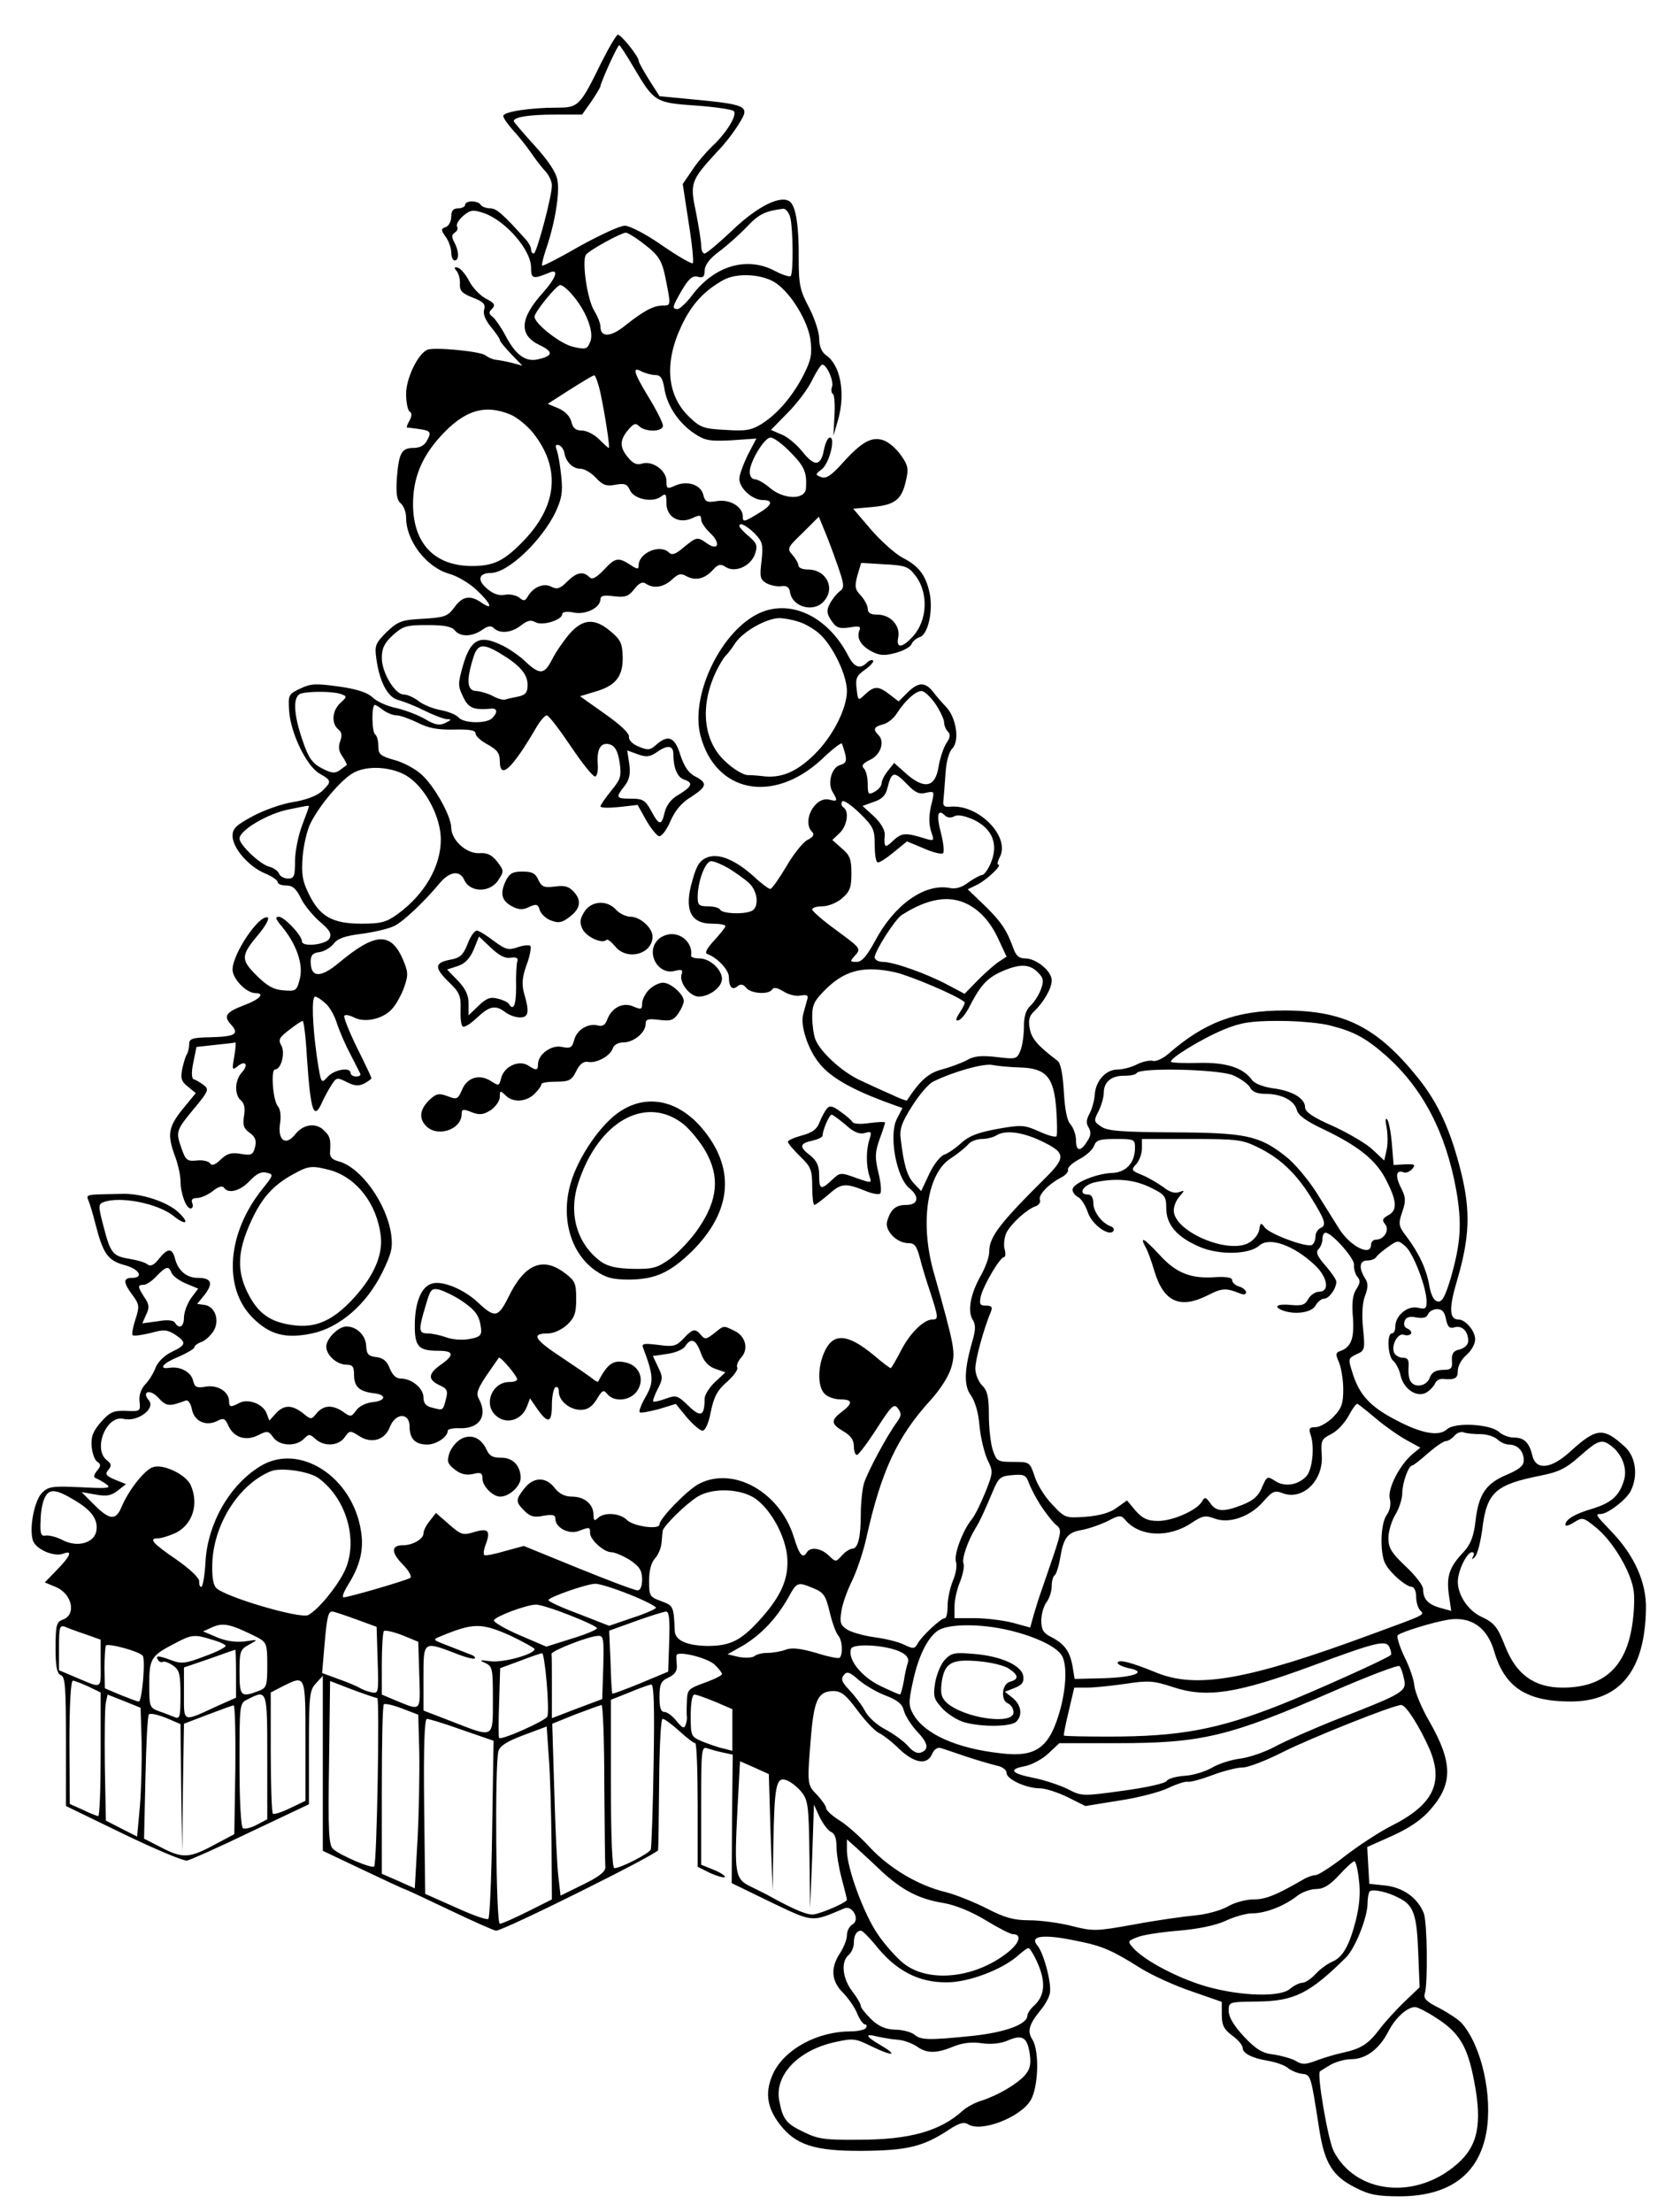 <?xml version="1.0" standalone="no"?>
<!DOCTYPE svg PUBLIC "-//W3C//DTD SVG 20010904//EN"
 "http://www.w3.org/TR/2001/REC-SVG-20010904/DTD/svg10.dtd">
<svg version="1.0" xmlns="http://www.w3.org/2000/svg"
 width="482pt" height="637pt" viewBox="0 0 482 637"
 preserveAspectRatio="xMidYMid meet">
<g transform="translate(0,637) scale(0.1,-0.1)"
fill="#000000" stroke="none">
<path d="M1734 6193 c-62 -127 -67 -133 -127 -133 -81 0 -157 -12 -157 -24 0
-6 13 -24 28 -41 15 -16 39 -46 52 -65 13 -19 32 -44 42 -54 10 -11 18 -29 18
-40 0 -32 -44 -196 -52 -196 -5 0 -8 5 -8 12 0 6 -6 18 -14 27 -69 77 -86 91
-104 91 -11 0 -24 5 -27 10 -3 6 -15 10 -26 10 -10 0 -19 -4 -19 -10 0 -5 -9
-10 -20 -10 -14 0 -20 -7 -20 -24 0 -13 -7 -27 -16 -30 -14 -5 -14 -8 0 -28 9
-12 16 -33 16 -45 0 -13 5 -23 10 -23 13 0 13 26 -1 52 -8 15 -8 22 1 28 7 4
10 12 7 17 -4 6 4 19 17 31 22 18 28 19 61 8 62 -22 135 -106 135 -156 0 -33
5 -35 53 -15 28 12 20 -14 -18 -57 -68 -75 -71 -123 -10 -152 40 -19 39 -31
-6 -41 -36 -8 -65 14 -95 73 -11 20 -26 42 -34 49 -12 9 -13 14 -2 24 10 11 7
16 -18 29 -17 9 -38 31 -48 50 -9 18 -24 36 -32 39 -12 3 -13 1 -4 -10 6 -8
10 -24 9 -37 -1 -19 6 -27 37 -39 31 -12 37 -19 33 -34 -4 -13 3 -30 19 -50
14 -17 26 -34 26 -38 0 -4 15 -22 33 -41 l32 -33 -30 8 c-16 4 -37 8 -47 9 -9
1 -22 7 -30 13 -14 11 -145 24 -166 16 -27 -10 -62 -82 -62 -127 0 -25 5 -48
10 -51 7 -4 7 -13 0 -26 -6 -10 -9 -19 -8 -20 2 0 16 -2 32 -4 37 -5 40 -9 26
-34 -7 -14 -21 -21 -39 -21 -35 0 -42 -15 -48 -91 -2 -42 0 -59 12 -69 8 -7
15 -25 15 -41 0 -66 58 -142 123 -161 23 -6 59 -27 80 -47 41 -38 50 -61 15
-37 -33 23 -55 20 -79 -13 -19 -26 -28 -29 -90 -33 -62 -3 -72 -7 -105 -38
-32 -32 -35 -39 -30 -75 9 -68 33 -114 64 -121 15 -4 48 -17 74 -30 26 -13 55
-24 65 -25 15 0 14 -2 -4 -11 -17 -8 -29 -6 -58 11 -20 12 -58 26 -83 32 -26
5 -57 19 -69 31 -15 14 -46 24 -97 31 -65 9 -80 9 -111 -6 -34 -16 -35 -18
-32 -65 5 -66 51 -159 88 -180 35 -20 35 -23 6 -51 -15 -13 -46 -25 -84 -31
-32 -5 -85 -24 -116 -41 -48 -26 -57 -35 -57 -57 1 -35 46 -87 93 -107 20 -8
37 -20 37 -25 0 -6 11 -10 25 -10 18 0 28 -9 41 -35 9 -20 34 -50 54 -68 31
-26 36 -36 29 -50 -11 -18 -79 -25 -79 -8 0 17 -51 71 -67 71 -11 0 -9 -7 9
-28 42 -51 62 -108 52 -150 -9 -35 -11 -37 -47 -34 -29 2 -48 13 -78 43 -46
46 -46 57 8 121 19 23 30 44 24 46 -25 8 -101 -105 -101 -150 0 -27 40 -68 66
-68 29 0 12 -18 -31 -34 -55 -21 -62 -32 -39 -57 24 -27 12 -34 -59 -36 -53
-1 -62 -4 -62 -20 0 -10 -3 -22 -6 -28 -4 -5 -10 -25 -14 -43 -5 -27 -3 -36
16 -51 l23 -19 -37 -45 c-42 -52 -46 -74 -23 -136 9 -24 16 -56 16 -72 0 -35
16 -79 29 -79 6 0 8 7 5 15 -4 10 0 15 14 15 10 0 31 9 45 20 16 13 28 16 32
10 12 -19 47 -10 74 19 20 21 34 28 49 24 21 -5 20 -7 -12 -47 -102 -127 -114
-285 -28 -371 49 -49 95 -61 171 -45 80 17 157 84 202 175 27 55 31 72 26 110
-13 90 -88 195 -153 211 -18 5 -25 13 -23 28 2 35 0 44 -17 60 -23 24 -60 19
-83 -10 -28 -36 -52 -18 -44 32 3 20 1 40 -7 49 -14 17 -20 105 -8 105 18 0
30 47 19 68 -10 18 -7 24 22 46 19 15 36 26 39 26 3 0 9 -46 12 -102 11 -162
20 -187 45 -130 7 15 19 37 27 49 13 20 15 21 43 7 23 -12 35 -12 51 -4 11 6
20 13 20 15 0 3 -19 43 -42 89 -23 47 -39 88 -36 91 4 4 16 1 28 -5 30 -16 82
-5 108 23 12 12 28 41 36 63 13 37 12 45 -4 83 -35 78 -80 75 -184 -12 -53
-44 -81 -43 -81 4 0 18 6 25 25 27 14 2 32 13 41 24 12 16 34 23 82 29 37 5
79 15 94 23 26 13 87 71 130 123 29 34 58 38 71 8 17 -36 75 -36 98 1 16 24
16 27 -3 52 -16 20 -29 27 -53 25 -37 -1 -79 37 -80 73 0 34 -49 121 -86 154
-19 17 -55 36 -80 42 -38 11 -44 16 -44 39 0 16 -4 30 -9 34 -10 6 -11 85 -1
85 3 0 14 -7 24 -15 11 -8 28 -15 38 -15 11 0 38 -10 61 -21 31 -16 58 -21
105 -20 45 1 62 -2 62 -11 0 -8 16 -22 35 -32 27 -15 35 -25 35 -48 0 -55 35
-23 105 97 11 19 25 35 30 35 6 0 37 -41 70 -90 33 -49 64 -88 70 -86 5 1 9
18 7 37 -3 44 10 63 36 55 14 -5 22 -19 27 -51 6 -41 3 -49 -24 -82 -17 -21
-31 -41 -31 -45 0 -5 24 -5 54 -2 l53 6 24 -43 c13 -23 30 -44 37 -47 7 -2 21
15 33 42 13 31 33 55 60 71 46 30 48 40 12 59 -19 9 -32 29 -43 62 -16 53 -36
60 -72 27 -15 -13 -22 -14 -48 -3 -18 7 -29 19 -28 28 2 10 -25 35 -69 66
l-72 51 43 13 c60 17 81 44 80 100 -1 39 -6 50 -35 74 -46 39 -80 36 -118 -7
-17 -20 -40 -53 -51 -75 -23 -45 -36 -44 -83 1 -16 14 -46 35 -68 44 -58 27
-84 12 -105 -61 -15 -52 -15 -60 0 -90 15 -33 30 -39 79 -35 20 3 22 -10 5
-27 -17 -17 -83 -15 -97 2 -7 8 -30 17 -51 21 -22 4 -50 15 -64 26 -13 10 -32
19 -43 19 -25 0 -63 63 -63 105 0 28 7 43 32 66 29 26 39 29 99 29 47 0 70 -4
79 -15 16 -20 50 -19 79 1 17 12 26 13 34 5 17 -17 52 -13 78 8 18 14 28 17
42 9 21 -11 77 7 77 24 0 6 14 8 33 4 35 -7 77 14 77 39 0 9 10 12 38 8 33 -4
42 -1 59 20 14 18 24 23 34 16 23 -15 51 -10 75 12 18 17 26 19 43 9 26 -13
52 -7 76 20 14 15 21 17 36 7 27 -17 71 2 84 37 8 25 6 31 -18 52 -15 12 -27
26 -27 29 0 12 19 3 44 -21 23 -24 25 -32 20 -79 -6 -47 -4 -54 15 -65 12 -6
31 -10 43 -8 14 2 22 -3 24 -17 6 -43 68 -60 97 -27 35 38 8 92 -46 92 -15 0
-27 5 -27 12 0 6 -8 20 -17 30 -16 18 -15 21 30 64 l46 46 16 -39 c9 -21 26
-66 38 -101 20 -57 20 -65 6 -75 -9 -7 -21 -22 -28 -35 -10 -19 -10 -28 4 -49
14 -21 22 -24 52 -20 28 5 34 3 29 -8 -9 -23 4 -44 35 -61 24 -12 37 -13 70
-4 22 6 42 17 45 25 3 8 14 17 23 20 25 7 40 77 29 128 -11 51 -32 78 -78 101
-19 10 -59 45 -89 79 l-53 62 56 5 c64 6 84 21 96 76 8 33 6 44 -13 71 -12 18
-34 38 -49 44 -35 14 -65 -2 -123 -67 -31 -34 -45 -43 -59 -38 -18 7 -18 8 2
23 21 17 40 91 23 91 -6 0 -13 -15 -17 -34 -9 -49 -27 -51 -62 -7 -17 21 -44
44 -61 50 l-30 13 49 50 c27 27 59 70 70 94 12 24 25 44 29 44 13 0 34 -48 28
-64 -3 -8 -2 -18 2 -20 5 -3 7 -31 5 -63 l-3 -58 14 48 c21 76 6 156 -35 184
-13 9 -20 26 -20 48 0 18 -13 58 -29 89 -26 49 -30 66 -30 139 1 95 -8 152
-25 166 -25 21 -93 -12 -166 -82 -39 -37 -75 -67 -80 -67 -6 0 -10 10 -10 23
0 12 -7 55 -15 96 -18 84 -15 91 60 173 23 23 51 60 64 82 33 52 27 55 -156
72 l-73 7 -30 47 c-16 26 -30 50 -30 55 0 12 -50 75 -60 75 -4 0 -25 -35 -46
-77z m94 -21 c57 -96 61 -98 177 -106 55 -4 104 -11 109 -16 11 -11 -22 -65
-65 -104 -17 -17 -43 -47 -56 -68 l-26 -38 17 -111 c10 -61 15 -114 12 -117
-3 -3 -43 20 -88 51 -47 33 -94 57 -108 57 -14 0 -72 -27 -130 -59 -57 -33
-106 -58 -108 -56 -2 2 3 23 11 47 26 75 40 162 33 199 -4 23 -26 56 -66 100
-32 35 -59 67 -60 70 0 12 44 19 121 19 l76 0 27 38 c14 21 26 41 26 44 0 9
49 118 54 118 2 0 22 -30 44 -68z m449 -429 c8 -34 9 -160 1 -168 -3 -3 -23 3
-44 14 -81 44 -175 16 -239 -68 -16 -22 -36 -40 -42 -41 -18 0 -17 5 12 55 20
33 30 42 45 38 16 -4 20 0 20 18 1 16 14 34 41 54 23 17 59 49 81 72 35 37 52
45 105 52 7 0 16 -11 20 -26z m-429 -70 c51 -39 59 -50 71 -112 14 -71 14 -71
-10 -71 -26 0 -54 -15 -106 -56 -42 -35 -73 -37 -73 -5 0 9 -8 30 -18 46 -20
32 -36 143 -24 161 7 12 100 63 115 64 5 0 25 -12 45 -27z m390 -120 c44 -32
89 -108 97 -161 5 -42 2 -58 -19 -100 -32 -63 -76 -114 -122 -143 -29 -18 -46
-21 -104 -17 -63 3 -73 7 -105 38 -64 62 -72 156 -21 263 29 61 64 99 119 130
40 23 117 18 155 -10z m-591 -30 c40 -45 65 -107 54 -136 -9 -23 -13 -24 -49
-16 -37 8 -112 67 -112 87 0 13 63 91 74 91 5 1 20 -11 33 -26z m241 -233 c15
0 21 -9 26 -38 7 -49 41 -100 86 -130 31 -21 44 -23 107 -20 l72 5 -25 -48
c-13 -27 -24 -57 -24 -68 0 -27 38 -61 67 -61 33 0 28 -15 -13 -39 -41 -25
-44 -25 -44 -8 0 28 -38 50 -74 44 -30 -5 -35 -2 -40 19 -8 29 -47 41 -82 25
-22 -10 -24 -8 -24 14 0 30 -40 59 -70 50 -15 -5 -26 0 -40 17 -25 29 -25 50
-1 79 16 19 22 22 32 12 18 -18 69 -17 69 1 0 8 -18 44 -40 80 -45 74 -50 92
-21 76 11 -5 28 -10 39 -10z m-158 -52 c13 -61 28 -158 24 -158 -2 0 -14 11
-28 25 -14 14 -36 25 -49 25 -18 0 -27 7 -31 26 -4 15 -18 30 -37 38 l-31 13
64 41 c35 22 66 41 70 41 3 1 12 -23 18 -51z m-259 -62 c19 -8 48 -32 65 -53
81 -102 70 -212 -32 -315 -53 -54 -83 -68 -144 -68 -108 0 -170 65 -170 178 0
74 24 134 77 193 70 78 129 96 204 65z m807 -109 c40 -41 47 -57 44 -104 -3
-33 -64 -32 -104 2 -16 14 -36 25 -44 25 -8 0 -14 9 -14 21 0 29 42 99 60 99
9 0 35 -19 58 -43z m-652 -1 c4 -26 24 -46 47 -46 11 0 31 -12 44 -26 19 -21
30 -25 56 -20 27 5 34 2 42 -16 12 -26 67 -37 91 -17 12 9 14 6 14 -20 0 -40
36 -61 75 -43 21 10 25 9 25 -4 0 -8 12 -26 26 -39 31 -29 24 -53 -9 -30 -28
20 -30 19 -67 -11 -23 -20 -34 -24 -43 -15 -25 25 -87 -1 -87 -37 0 -12 -4
-12 -25 2 -34 22 -43 20 -76 -16 -23 -23 -33 -28 -41 -20 -18 18 -37 14 -64
-13 -20 -20 -29 -23 -45 -15 -22 12 -52 0 -68 -27 -8 -14 -12 -15 -25 -4 -9 7
-28 11 -42 8 -17 -3 -34 3 -51 18 -29 24 -24 45 11 45 49 0 145 91 186 174 18
39 22 58 17 104 -3 32 -9 65 -13 76 -5 13 -3 17 6 14 7 -2 14 -12 16 -22z
m1010 -352 c40 -50 37 -132 -8 -179 -30 -32 -47 -32 -40 0 6 34 -23 65 -60 65
-20 0 -28 5 -28 17 0 9 -9 26 -20 38 -17 18 -18 26 -10 57 l11 37 66 -4 c59
-3 70 -6 89 -31z m-1196 -225 c57 -34 80 -60 80 -91 0 -22 -5 -29 -27 -34 -16
-3 -33 -7 -39 -9 -5 -1 -21 3 -35 11 -13 7 -34 13 -46 14 -27 0 -30 29 -11 91
13 45 27 48 78 18z m-457 -118 c17 -6 17 -8 -2 -25 -24 -22 -27 -58 -7 -76 11
-8 12 -18 6 -35 -6 -16 -4 -29 7 -44 8 -12 13 -23 12 -24 -2 -2 -11 -8 -20
-15 -14 -10 -23 -9 -51 5 -28 15 -39 29 -56 80 -27 77 -29 130 -4 136 27 7 95
6 115 -2z m957 -173 c0 -40 12 -67 31 -73 27 -9 23 -20 -15 -43 -23 -13 -36
-31 -41 -51 -9 -40 -16 -39 -39 4 -17 31 -24 35 -58 35 -44 0 -45 3 -19 36 14
18 18 34 14 64 l-6 39 30 -11 c25 -9 34 -8 54 5 32 23 49 21 49 -5z m-761 -67
c50 -36 91 -116 91 -179 0 -77 -47 -158 -124 -214 -33 -24 -48 -28 -105 -28
-83 0 -120 21 -151 85 -19 38 -22 58 -18 109 3 34 13 77 23 96 25 50 83 119
119 142 41 26 120 21 165 -11z m-289 -83 c0 -2 -9 -27 -20 -56 -11 -29 -20
-75 -20 -102 0 -44 -3 -50 -20 -50 -11 0 -23 6 -26 14 -3 8 -16 17 -28 20 -26
6 -86 63 -86 81 0 24 81 72 142 84 54 11 58 12 58 9z m46 -566 c12 -9 27 -35
34 -57 7 -22 24 -62 39 -90 14 -27 27 -53 29 -57 2 -5 -3 -8 -12 -8 -9 0 -16
5 -16 10 0 18 -47 10 -66 -11 -19 -21 -19 -21 -31 57 -13 92 -16 174 -5 174 4
0 17 -8 28 -18z m-261 -154 c-7 -39 -6 -41 9 -29 23 19 33 5 13 -17 -21 -23
-22 -65 -3 -81 10 -8 13 -23 9 -45 -4 -26 -1 -36 16 -48 17 -12 20 -22 16 -41
-6 -23 -11 -25 -41 -20 -27 5 -40 1 -58 -16 -16 -16 -26 -19 -31 -11 -4 6 -21
10 -38 8 -27 -3 -32 1 -43 32 -18 51 -18 53 33 115 45 54 46 58 29 71 -10 7
-23 15 -28 16 -6 2 -7 21 -1 48 l9 45 54 6 c30 3 57 6 58 7 2 1 1 -17 -3 -40z
m277 -328 c76 -22 134 -97 145 -189 7 -59 -24 -125 -91 -193 -54 -54 -101 -73
-163 -64 -66 9 -100 34 -130 94 -33 67 -28 126 16 217 31 63 64 97 126 129 35
19 48 19 97 6z"/>
<path d="M2179 4600 c-107 -57 -190 -236 -161 -348 43 -164 207 -198 347 -71
30 29 57 50 60 48 2 -2 6 -16 10 -30 5 -21 2 -27 -14 -32 -25 -6 -38 -53 -22
-78 15 -25 14 -28 -9 -22 -42 11 -81 -62 -50 -93 7 -7 3 -15 -14 -23 -13 -7
-41 -42 -61 -77 -21 -35 -41 -64 -46 -64 -4 0 -25 15 -45 34 -54 49 -103 70
-136 57 -21 -8 -31 -22 -43 -66 -25 -84 -6 -125 56 -125 22 0 39 -3 39 -7 0
-4 -15 -22 -32 -41 -21 -22 -28 -36 -21 -39 30 -11 63 -46 63 -67 0 -29 10
-39 25 -26 9 7 16 6 25 -5 14 -17 66 -20 75 -4 5 7 15 4 32 -6 14 -9 36 -15
49 -12 20 3 24 1 19 -14 -3 -11 -8 -28 -11 -40 -9 -32 14 -103 48 -143 31 -38
88 -71 183 -107 l55 -20 -16 -31 c-24 -46 -2 -169 36 -200 30 -24 26 -48 -9
-48 -30 0 -45 -12 -55 -47 -8 -26 27 -63 61 -63 18 0 24 -8 33 -42 6 -24 20
-70 31 -102 23 -71 23 -76 5 -76 -25 0 -66 -41 -91 -91 -14 -27 -27 -49 -29
-49 -2 0 -24 16 -47 36 -78 65 -120 67 -145 8 -19 -44 -18 -99 2 -118 8 -9 29
-16 45 -16 36 0 37 -11 4 -36 -32 -24 -31 -35 5 -56 21 -12 30 -25 30 -43 0
-14 4 -25 9 -25 4 0 30 34 57 76 43 67 50 73 61 58 11 -15 10 -21 -2 -38 -32
-44 -86 -146 -96 -178 -5 -18 -9 -58 -9 -88 0 -67 -8 -100 -25 -100 -6 0 -20
-9 -29 -19 -18 -20 -18 -20 -39 0 -22 21 -52 25 -62 9 -12 -20 -22 -9 -38 44
-41 130 -174 204 -273 153 -33 -17 -114 -100 -114 -117 0 -16 -75 -6 -94 13
-20 20 -66 23 -84 5 -9 -9 -12 -7 -12 9 0 31 -26 53 -62 53 -20 0 -37 8 -50
25 -25 33 -61 32 -87 -1 -26 -33 -26 -39 0 -65 16 -16 28 -20 55 -14 26 4 34
3 34 -9 0 -25 39 -46 67 -35 32 12 33 12 33 -6 0 -19 40 -55 61 -55 10 0 33
-10 53 -22 28 -19 35 -29 36 -55 0 -21 -5 -33 -13 -33 -8 0 -85 29 -171 64
l-157 64 -55 -15 c-30 -9 -57 -14 -59 -11 -3 3 -1 17 5 32 14 38 6 46 -34 34
-32 -10 -38 -8 -72 22 l-38 33 -18 -23 c-10 -12 -18 -28 -18 -36 0 -16 -31
-34 -59 -34 -34 0 -35 -20 -1 -55 18 -18 27 -35 22 -39 -13 -8 -178 -56 -192
-56 -6 0 1 17 14 38 33 53 45 100 36 153 -24 157 -179 256 -291 186 -88 -54
-151 -165 -157 -275 -2 -39 -8 -72 -12 -72 -4 0 -7 7 -6 16 0 10 -26 35 -66
63 -69 47 -81 61 -52 61 9 0 31 7 49 15 50 24 69 84 44 139 -14 30 -79 61
-108 51 -24 -7 -71 -67 -91 -115 -16 -39 -34 -38 -78 6 l-37 37 41 -7 c32 -6
45 -3 64 12 l23 18 -32 13 c-26 11 -29 16 -19 28 10 12 9 17 -3 27 -43 31 -3
132 47 120 39 -10 93 29 73 53 -22 26 3 34 27 8 24 -26 31 -26 80 -8 6 2 14
-10 17 -26 7 -35 42 -50 75 -32 16 8 21 6 30 -15 16 -34 50 -45 86 -27 26 13
29 13 43 -6 17 -25 65 -28 88 -5 15 15 17 15 34 0 25 -23 67 -20 84 5 14 20
16 20 41 4 36 -24 75 -12 89 25 16 42 57 43 57 2 0 -35 16 -52 51 -52 26 0 59
22 59 40 0 4 15 8 34 7 57 -2 82 35 56 84 -9 15 -5 28 21 67 18 26 34 49 36
52 4 5 52 -51 53 -62 0 -5 -11 -8 -23 -8 -48 0 -74 -61 -41 -94 29 -30 76 -18
92 23 l9 24 22 -32 c30 -42 41 -39 41 13 0 25 5 48 10 51 6 3 10 -2 10 -13 0
-26 31 -52 63 -52 20 0 33 9 46 30 16 27 20 29 31 15 20 -24 67 -19 86 10 22
33 6 72 -32 81 -37 9 -53 -2 -81 -55 -1 -1 -8 2 -15 8 -7 6 -48 34 -90 62 -79
52 -89 69 -39 69 16 0 40 11 55 25 21 20 26 33 26 74 0 45 -3 53 -33 75 -63
48 -116 26 -162 -69 -30 -60 -39 -62 -90 -14 -39 36 -99 61 -129 53 -32 -8
-51 -54 -51 -122 0 -60 11 -72 68 -72 45 0 47 -12 7 -40 -37 -26 -38 -43 -4
-59 22 -10 25 -16 19 -39 -9 -35 -8 -34 -39 -26 -19 4 -26 13 -26 30 0 26 -34
54 -65 54 -14 0 -24 10 -32 29 -8 21 -18 30 -39 33 -22 2 -28 8 -29 32 -1 30
-27 56 -57 56 -23 0 -58 -35 -58 -58 0 -25 31 -52 58 -52 18 0 22 -6 22 -29 0
-34 15 -48 55 -53 40 -4 38 -22 -2 -26 -19 -2 -39 -12 -47 -24 -14 -19 -16
-19 -37 -4 -31 21 -56 20 -76 -3 -16 -20 -17 -20 -41 0 -32 24 -54 24 -78 -2
l-18 -20 -8 21 c-10 27 -53 43 -78 30 -25 -13 -30 -13 -30 4 0 28 -32 48 -66
43 -28 -5 -33 -2 -38 18 -6 24 -37 41 -68 36 -34 -5 -18 14 27 32 25 11 45 23
45 27 0 5 9 11 19 15 11 3 26 17 35 30 20 30 7 72 -24 77 l-22 3 22 27 c25 33
19 48 -20 48 -33 0 -57 21 -66 56 -8 31 -21 30 -46 -1 -13 -17 -24 -23 -32
-17 -6 6 -30 13 -54 17 -48 8 -54 16 -75 98 -14 54 -14 59 1 65 47 18 155 -3
201 -39 37 -30 49 -22 15 10 -31 29 -104 54 -159 53 -112 -2 -107 -1 -100 -20
4 -9 13 -39 20 -67 22 -86 36 -105 83 -118 43 -11 58 -37 22 -37 -26 0 -25
-14 2 -50 20 -27 20 -33 8 -70 -7 -22 -11 -42 -8 -45 3 -3 26 0 51 6 39 11 48
10 71 -4 34 -23 33 -30 -9 -50 -21 -10 -40 -29 -46 -44 -6 -16 -19 -38 -30
-49 -13 -14 -19 -32 -17 -50 3 -28 2 -29 -39 -27 -36 1 -46 -3 -72 -32 -24
-28 -29 -42 -27 -71 2 -20 9 -40 17 -44 10 -7 10 -12 -2 -26 -9 -12 -10 -18
-3 -21 6 -2 20 -10 30 -17 16 -12 6 -13 -73 -9 -82 4 -94 2 -112 -16 -21 -21
-37 -97 -27 -135 7 -27 61 -51 89 -40 27 10 20 -7 -19 -47 l-35 -36 31 -13
c49 -20 61 -82 19 -95 -16 -6 -19 -17 -19 -80 0 -55 4 -74 15 -79 13 -4 15
-35 15 -191 l0 -186 165 -80 c91 -44 174 -79 184 -77 10 2 93 39 184 83 l167
79 0 164 c0 149 2 165 20 184 l20 22 0 -252 0 -252 116 -55 c63 -30 117 -55
119 -55 2 0 60 -27 129 -60 69 -33 130 -60 135 -60 22 0 466 221 467 232 1 7
2 95 3 196 1 107 5 182 10 182 6 0 27 -16 48 -35 21 -19 41 -35 46 -35 4 0 7
-80 7 -178 l0 -178 36 -18 c20 -9 39 -14 42 -12 3 3 -11 13 -31 21 l-37 15 0
171 c0 159 1 171 18 164 9 -3 30 -9 45 -12 l28 -6 -2 -185 -1 -185 113 -55
c124 -59 116 -58 211 -18 24 11 47 -33 24 -46 -9 -5 -16 -19 -16 -31 0 -12 -9
-35 -20 -52 -28 -42 -25 -80 8 -113 15 -15 34 -42 41 -59 7 -18 18 -33 23 -33
5 0 6 -4 3 -10 -3 -5 -23 -10 -44 -10 -94 0 -187 -49 -222 -118 -26 -54 -21
-99 17 -149 46 -60 100 -78 239 -77 129 1 175 12 249 61 31 20 43 23 56 15 37
-23 149 20 179 69 23 38 26 144 5 176 -15 24 -10 43 27 88 9 11 20 30 23 42 8
24 -16 117 -35 140 -25 29 18 34 116 13 71 -14 100 -27 181 -78 34 -21 100
-51 148 -67 l86 -30 0 -37 c0 -30 6 -42 30 -60 17 -12 30 -28 30 -35 0 -16 26
-30 75 -38 22 -4 47 -13 55 -20 8 -7 26 -15 40 -17 27 -3 26 -1 51 -161 15
-96 38 -134 104 -167 41 -21 64 -25 130 -25 141 1 225 63 247 183 19 105 -13
250 -71 316 -9 10 -38 29 -64 43 -37 18 -47 28 -42 42 9 31 7 205 -3 231 -17
44 -59 74 -110 80 l-47 5 -3 53 -3 53 74 33 c50 23 85 47 110 77 63 73 62 134
-4 250 -23 39 -42 86 -44 103 -1 17 -14 56 -29 85 -14 30 -23 58 -19 62 12 10
103 38 148 45 64 9 110 -23 130 -92 30 -103 93 -144 220 -144 142 0 214 89
217 266 2 76 -33 154 -98 222 -48 50 -49 52 -32 52 20 0 76 43 87 68 21 44 13
96 -16 124 -64 59 -83 57 -160 -13 -54 -49 -97 -54 -108 -12 -9 39 -24 53 -53
53 -14 0 -33 7 -43 16 -25 23 -127 29 -150 8 -24 -22 -75 -12 -150 28 -71 37
-102 71 -121 130 -15 46 -14 46 10 58 24 10 25 14 19 74 -4 39 -2 76 6 95 9
24 9 36 -1 51 -18 29 -15 50 7 50 11 0 22 4 26 10 3 5 18 18 34 29 28 20 29
20 50 2 23 -20 61 -119 61 -159 0 -21 -3 -23 -25 -18 -29 7 -65 -22 -65 -54 0
-11 -4 -20 -10 -20 -15 0 -12 -66 4 -79 8 -7 18 -26 21 -42 9 -39 46 -64 73
-50 11 6 22 18 26 26 3 9 14 15 23 14 35 -3 43 1 43 24 0 13 11 33 25 45 14
12 25 32 25 45 0 24 -28 57 -48 57 -27 0 -28 33 -4 113 36 123 39 198 12 309
-30 121 -65 199 -124 273 -118 147 -213 195 -386 195 -139 0 -230 -34 -334
-125 -16 -14 -37 -23 -45 -20 -9 2 -29 -2 -45 -10 -15 -8 -41 -15 -56 -15 -34
0 -63 -32 -66 -72 -1 -17 -8 -42 -15 -55 -10 -18 -10 -29 -2 -41 7 -13 6 -23
-5 -39 -19 -31 -32 -29 -32 4 0 14 -7 34 -15 44 -11 11 -17 43 -20 95 -3 50
-9 82 -18 89 -57 43 -75 64 -80 92 -5 23 -2 37 11 49 30 29 52 68 52 91 0 26
-44 63 -77 63 -17 0 -26 8 -33 28 -20 55 -36 78 -83 124 l-49 47 29 14 c28 15
72 57 59 57 -4 0 -2 9 4 21 32 58 -59 152 -140 146 -20 -2 -24 2 -22 18 1 11
4 46 6 77 2 35 10 63 20 73 21 22 11 88 -18 119 -12 12 -29 32 -38 44 -23 29
-43 28 -74 -3 l-25 -25 -26 20 c-32 25 -44 25 -70 1 -21 -20 -21 -20 -25 15
-4 30 0 39 25 56 15 11 26 23 22 26 -3 3 -11 0 -17 -6 -20 -20 -37 -14 -54 19
-60 117 -173 168 -265 119z m120 -20 c19 -5 48 -22 64 -37 38 -36 77 -118 77
-163 0 -51 -42 -133 -95 -184 -48 -47 -91 -66 -140 -62 -16 2 -40 4 -52 4 -13
1 -41 18 -62 38 -67 60 -76 166 -24 268 9 17 19 33 22 36 4 3 18 20 30 39 24
34 89 70 126 71 11 0 36 -4 54 -10z m396 -237 c14 -21 25 -45 25 -53 0 -9 5
-21 11 -27 8 -8 7 -17 -5 -34 -8 -13 -18 -43 -22 -67 -9 -59 -40 -66 -91 -22
l-37 33 -18 -23 c-10 -12 -18 -28 -18 -36 0 -7 -9 -18 -20 -24 -18 -10 -20 -8
-20 23 0 18 -5 38 -11 44 -8 8 -3 15 18 25 30 14 43 52 24 71 -17 17 -13 24
13 31 13 3 31 17 40 32 25 38 54 64 71 64 8 0 26 -17 40 -37z m-80 -233 c22
-23 34 -28 53 -23 23 5 24 4 18 -23 -11 -41 -11 -66 -2 -93 8 -22 6 -23 -15
-17 -61 19 -70 18 -95 -4 -24 -24 -28 -22 -25 16 1 13 -11 34 -31 53 l-33 30
33 12 c22 7 34 19 38 37 13 52 19 53 59 12z m-95 -171 c0 -27 3 -50 8 -52 4
-3 24 10 46 28 l39 32 48 -20 c27 -12 52 -18 56 -14 4 4 1 30 -6 58 -14 52 -9
71 11 51 7 -7 17 -8 27 -3 10 6 30 2 57 -10 53 -26 71 -70 49 -123 -8 -20 -20
-36 -26 -36 -5 0 -23 -10 -39 -21 -19 -15 -37 -20 -55 -16 -72 13 -159 -49
-214 -153 -24 -44 -38 -60 -53 -60 -20 0 -20 1 -4 19 17 19 15 21 -53 71 -39
28 -71 56 -71 61 0 5 13 9 29 9 17 0 42 10 57 23 23 20 27 32 27 72 0 40 -4
52 -28 72 l-27 24 21 20 c22 21 28 63 11 74 -6 4 -7 11 -4 17 4 5 25 -9 50
-33 40 -39 44 -48 44 -90z m-420 -70 c19 -12 45 -30 58 -42 26 -24 30 -72 6
-81 -25 -10 -82 -7 -89 4 -3 6 -19 10 -36 10 -25 0 -29 4 -29 26 0 46 22 104
39 104 9 0 32 -10 51 -21z m688 -103 c38 -20 68 -54 91 -106 l21 -45 -23 -15
c-12 -8 -39 -32 -60 -53 l-38 -39 -49 26 c-60 32 -155 66 -187 66 -12 0 -23 6
-23 13 0 18 59 110 78 122 75 48 137 58 190 31z m202 -196 c16 -16 18 -24 9
-49 -6 -16 -19 -37 -30 -47 -13 -12 -19 -30 -19 -60 0 -23 -4 -54 -10 -69 -10
-25 -12 -26 -69 -19 -45 5 -66 3 -87 -10 -16 -8 -48 -20 -71 -26 -38 -10 -62
-31 -100 -89 -1 -2 -22 6 -47 18 -26 11 -66 30 -90 41 -51 24 -113 81 -127
117 -5 13 -9 43 -9 65 0 36 6 47 44 84 54 51 108 63 195 44 44 -10 181 -68
200 -86 2 -2 -4 -15 -14 -30 -12 -19 -13 -25 -3 -22 7 2 20 18 29 35 32 63 51
85 92 104 54 24 82 24 107 -1z m845 -154 c67 -17 101 -36 158 -86 106 -94 173
-222 203 -390 16 -94 13 -149 -17 -253 -16 -52 -24 -67 -37 -65 -11 2 -19 18
-24 45 -8 47 -29 93 -65 141 -24 31 -25 37 -13 72 11 32 10 43 -4 70 -17 34
-14 52 8 44 7 -3 18 2 25 10 10 12 7 14 -21 13 l-33 -2 -5 62 c-3 34 -9 65
-14 70 -5 4 -5 -6 -1 -24 3 -18 4 -47 0 -64 l-7 -31 -32 30 c-17 17 -68 47
-113 68 -60 26 -83 42 -83 55 0 26 -37 48 -93 55 -28 4 -53 14 -60 24 -25 35
-74 51 -153 49 -41 -1 -77 0 -80 3 -8 8 90 68 154 94 47 19 75 24 157 24 55 0
123 -6 150 -14z m-898 -120 c77 -2 99 -27 106 -119 3 -40 3 -75 1 -79 -3 -4
-25 2 -51 14 -43 19 -51 19 -119 7 -55 -10 -82 -20 -104 -40 -16 -15 -38 -30
-49 -34 -11 -3 -31 -28 -44 -56 l-23 -49 -21 22 c-20 22 -29 53 -38 128 -4 28
3 48 33 95 20 32 48 65 62 71 60 29 147 53 170 47 14 -3 48 -6 77 -7z m614
-22 c22 -9 44 -25 50 -35 6 -13 21 -19 44 -19 47 0 84 -19 91 -46 4 -16 27
-33 81 -58 99 -48 149 -88 178 -147 30 -59 31 -85 4 -99 -16 -9 -18 -14 -8
-26 13 -16 -3 -44 -27 -44 -8 0 -14 -7 -14 -15 0 -34 -59 -5 -91 45 -13 21
-43 69 -67 107 -24 37 -63 84 -88 103 -76 60 -115 68 -324 69 -151 1 -190 4
-208 17 -21 14 -21 17 -7 44 8 16 15 40 15 53 0 32 23 50 60 49 16 0 32 3 35
8 10 16 232 11 276 -6z m-553 -189 c72 -34 74 -47 16 -105 -135 -134 -164
-172 -164 -215 0 -15 -11 -45 -24 -68 -30 -53 -39 -102 -24 -127 9 -14 9 -28
1 -57 -25 -85 -27 -133 -6 -161 12 -17 22 -50 25 -88 3 -34 14 -78 23 -98 17
-34 16 -37 -6 -93 -13 -32 -30 -67 -39 -78 -27 -33 -52 -102 -46 -122 4 -11 0
-36 -9 -56 -8 -20 -15 -52 -15 -72 0 -19 -3 -35 -8 -35 -11 0 -67 -52 -78 -73
-9 -16 -13 -16 -40 -3 -16 8 -54 17 -84 21 -30 4 -66 14 -79 22 -20 13 -22 20
-17 53 3 21 17 60 31 88 13 27 32 82 41 123 43 193 89 292 186 398 28 31 52
69 59 94 12 44 11 53 -52 277 -39 141 -17 282 50 324 20 13 42 31 50 40 7 9
25 16 40 16 14 0 33 5 41 10 25 16 73 11 128 -15z m272 -20 c0 -44 -26 -72
-68 -73 -45 -2 -112 -30 -112 -48 0 -7 7 -17 17 -22 9 -5 21 -25 27 -43 11
-34 59 -70 73 -55 4 5 2 11 -6 14 -26 9 -51 42 -51 67 0 16 -6 25 -15 25 -32
0 -14 29 23 36 60 12 110 7 157 -16 41 -20 45 -25 45 -59 0 -48 31 -84 97
-112 56 -24 142 -22 171 4 29 26 99 1 160 -56 37 -35 44 -77 12 -77 -10 0 -24
-9 -31 -21 -9 -17 -18 -20 -50 -17 -40 4 -52 -5 -23 -16 35 -13 83 -6 94 14 6
11 17 20 25 20 14 0 35 29 35 49 0 6 -14 26 -31 46 -24 27 -29 39 -20 48 6 6
11 19 11 29 0 10 4 18 9 18 18 0 85 -75 82 -93 -1 -10 3 -25 9 -33 10 -11 9
-19 -2 -36 -11 -16 -14 -41 -10 -84 4 -61 -6 -85 -40 -96 -10 -4 -10 -10 0
-32 6 -15 12 -50 12 -77 0 -42 -5 -55 -29 -80 -16 -16 -39 -29 -51 -29 -18 0
-20 -4 -14 -22 12 -35 5 -100 -12 -119 -24 -26 -63 -32 -90 -14 -23 15 -24 14
-38 -18 -10 -25 -25 -38 -55 -50 -55 -22 -77 -21 -94 4 -13 18 -16 19 -24 5
-14 -25 -84 -56 -126 -56 -30 0 -44 6 -65 29 l-25 30 -31 -22 c-19 -14 -50
-22 -88 -25 -57 -4 -60 -4 -96 35 -21 21 -44 58 -51 81 -14 42 -15 42 -62 42
-45 0 -48 2 -59 35 -6 19 -11 64 -11 100 0 52 -4 70 -20 86 -10 10 -19 32 -19
48 0 26 24 114 45 164 5 13 2 17 -14 17 -18 0 -20 4 -15 28 8 31 55 112 67
112 4 0 5 11 1 24 -3 13 0 34 6 47 15 27 58 66 83 75 10 3 16 12 13 19 -5 14
25 45 61 64 13 6 22 17 20 23 -1 7 14 20 33 30 19 10 38 27 42 38 6 17 16 20
63 20 52 0 55 -1 55 -25z m356 0 c61 -30 107 -73 149 -140 42 -67 48 -84 30
-91 -8 -4 -15 -14 -15 -24 0 -11 -4 -21 -10 -25 -14 -9 -122 31 -136 50 -11
15 -13 14 -16 -6 -2 -13 -15 -30 -30 -38 -58 -33 -207 29 -216 88 -2 13 5 32
15 44 17 20 17 20 0 14 -12 -5 -29 1 -45 14 -15 11 -42 27 -61 35 -32 13 -33
15 -17 32 9 10 16 31 16 45 l0 27 143 0 c132 0 147 -2 193 -25z m-3132 -360
c3 -9 22 -23 41 -31 l36 -15 -21 -28 c-11 -16 -20 -41 -20 -55 0 -27 -14 -35
-26 -15 -4 7 -22 9 -50 4 l-44 -6 11 25 c10 20 9 30 -5 50 -20 31 -20 36 -2
36 8 0 24 11 37 25 28 29 35 30 43 10z m836 -81 c40 -27 52 -43 56 -81 2 -18
-4 -24 -33 -29 -20 -4 -50 -2 -68 5 -17 6 -41 11 -53 11 -26 0 -27 10 -6 79
14 49 17 52 40 47 14 -4 43 -18 64 -32z m2836 -53 c5 -23 10 -28 26 -23 21 5
38 -12 38 -40 0 -10 -10 -20 -24 -24 -19 -4 -24 -12 -23 -32 2 -23 -2 -27 -27
-27 -21 -1 -31 -7 -37 -23 -9 -24 -43 -30 -55 -10 -5 7 -7 25 -6 40 2 22 -2
28 -17 28 -10 0 -22 7 -25 16 -8 21 12 57 29 50 8 -3 17 -1 20 3 3 5 -2 11
-10 15 -9 3 -12 12 -8 22 4 11 14 14 34 10 18 -3 29 -1 33 9 3 8 15 15 26 15
15 0 22 -8 26 -29z m-202 -286 c26 -22 66 -50 88 -62 l40 -22 -22 -18 c-37
-31 -73 -100 -66 -129 4 -15 1 -33 -9 -47 -18 -25 -20 -109 -4 -140 14 -27 59
-66 77 -67 6 0 12 -12 12 -28 0 -15 5 -33 12 -40 13 -13 16 -11 -142 -69 -355
-131 -502 -157 -618 -110 -73 30 -112 40 -112 28 0 -4 14 -11 32 -15 55 -11
17 -26 -72 -29 l-84 -2 -6 37 c-8 43 -23 64 -62 84 -22 11 -28 21 -28 47 0 18
7 42 15 53 8 10 15 31 15 46 0 15 4 29 9 32 4 3 11 24 15 47 10 61 21 76 63
83 21 4 55 16 75 26 32 17 38 17 49 4 41 -50 127 -54 193 -9 30 20 39 22 65
12 42 -16 102 5 140 48 26 30 33 34 56 25 58 -22 118 36 113 109 -3 42 -1 47
27 61 17 8 39 32 50 52 11 21 23 37 26 35 3 -1 27 -20 53 -42z m301 -45 c19 0
40 -7 49 -15 8 -8 23 -15 33 -15 25 0 43 -19 43 -45 0 -16 -12 -26 -49 -42
-60 -25 -81 -56 -90 -133 -5 -44 -14 -67 -33 -88 -42 -44 -51 -70 -44 -123 l7
-48 -33 9 c-34 10 -48 25 -48 54 0 10 -22 39 -50 65 -41 39 -50 53 -50 82 0
18 9 49 20 67 11 18 20 46 20 62 0 29 18 80 29 80 3 0 24 16 45 35 22 19 45
35 52 35 6 0 17 7 24 15 7 9 20 13 27 10 8 -3 30 -5 48 -5z m377 -34 c31 -23
47 -65 37 -98 -13 -45 -36 -66 -92 -83 -51 -15 -77 -31 -77 -46 0 -5 11 -2 25
7 24 15 26 15 62 -14 50 -40 104 -131 110 -186 3 -25 0 -74 -7 -110 -21 -112
-85 -166 -198 -166 -82 0 -134 38 -166 120 -22 56 -31 67 -70 85 -37 18 -66
62 -66 100 0 31 26 85 41 85 6 0 7 -6 3 -12 -5 -10 -4 -10 5 -2 7 6 17 44 22
84 13 103 38 125 170 151 50 10 72 21 111 56 52 46 63 50 90 29z m-3724 -93
c83 -61 116 -186 73 -271 -24 -47 -75 -108 -103 -123 -23 -12 -246 54 -266 79
-9 11 -12 37 -10 78 7 110 78 220 168 257 29 12 111 0 138 -20z m2080 -78 c14
-21 33 -46 43 -55 18 -14 18 -18 -6 -90 -14 -41 -30 -88 -36 -105 -6 -16 -15
-46 -21 -66 l-10 -36 -51 14 c-28 7 -77 13 -109 13 l-58 0 0 34 c0 18 7 50 16
71 8 21 13 44 10 52 -6 14 13 67 35 103 12 19 23 43 48 102 18 43 22 47 58 50
33 3 39 0 47 -22 5 -14 20 -43 34 -65z m-2782 14 c47 -28 66 -54 62 -85 -4
-37 -54 -52 -98 -29 -17 9 -38 14 -48 13 -14 -3 -17 5 -15 43 0 26 6 56 13 68
13 25 33 22 86 -10z m1962 4 c45 -33 85 -108 90 -167 5 -63 -18 -114 -81 -183
-53 -58 -84 -73 -149 -73 -59 1 -93 16 -94 43 -3 72 -4 73 -39 86 -33 12 -35
15 -35 58 0 30 6 53 17 65 10 11 18 31 19 46 1 15 3 30 3 33 2 14 68 79 101
99 44 27 127 23 168 -7z m-366 -274 c43 -17 78 -35 78 -39 0 -3 -30 -17 -68
-29 l-67 -23 -87 34 c-49 18 -88 36 -88 40 0 8 108 46 134 47 11 1 55 -13 98
-30z m532 17 c29 -12 35 -21 46 -67 7 -30 18 -61 25 -69 12 -14 14 -54 4 -64
-3 -3 -33 3 -68 14 -45 13 -70 16 -88 9 -13 -5 -37 -9 -52 -9 -15 0 -31 -4
-37 -9 -5 -5 -25 -6 -44 -3 l-34 8 46 26 c51 31 95 77 129 137 25 46 27 46 73
27z m-704 -77 c44 -17 80 -34 80 -38 0 -4 -33 -18 -73 -30 l-73 -23 -77 33
c-42 18 -76 38 -74 43 4 11 92 44 120 45 10 1 54 -13 97 -30z m-615 -12 l60
-22 3 -97 c3 -96 3 -96 -20 -91 -13 3 -27 9 -33 13 -5 3 -32 15 -58 24 l-49
18 7 82 c7 82 11 96 23 95 4 0 34 -10 67 -22z m903 -64 l-3 -87 -79 -33 c-44
-18 -81 -32 -82 -30 -1 1 -4 42 -5 91 l-4 90 75 27 c41 15 81 27 88 28 10 1
12 -20 10 -86z m-1185 11 c25 -14 27 -19 27 -80 0 -60 -2 -65 -26 -74 -50 -19
-54 -15 -54 55 0 60 2 65 28 79 27 15 27 15 -13 9 -27 -3 -54 1 -80 12 l-40
17 29 13 c31 13 53 7 129 -31z m-495 9 l42 -15 0 -69 c0 -77 8 -73 -82 -35
l-38 16 0 66 c0 59 2 65 18 59 9 -4 36 -14 60 -22z m1224 -4 c37 -18 68 -35
68 -38 0 -15 -91 -40 -127 -35 -31 4 -34 3 -15 -5 21 -10 22 -16 22 -106 0
-113 4 -110 -117 -63 l-83 32 0 93 c0 107 -1 107 89 73 29 -12 56 -19 59 -16
3 3 -4 9 -14 12 -10 4 -39 15 -64 25 -44 17 -45 17 -20 27 94 39 117 39 202 1z
m1436 16 c76 -18 138 -48 152 -74 14 -27 12 -86 -4 -149 -31 -115 -69 -144
-174 -131 -126 14 -217 55 -250 111 -14 24 -15 35 -3 90 15 74 42 131 73 152
29 20 122 21 206 1z m-1700 -130 c3 -108 8 -103 -75 -69 l-33 14 0 88 c0 49 3
91 6 95 3 3 27 -2 53 -12 l46 -19 3 -97z m-597 103 c22 -6 39 -14 39 -18 0 -4
-27 -18 -61 -30 -52 -20 -66 -22 -93 -12 -40 15 -49 15 -41 2 4 -6 10 -8 14
-6 4 3 17 -2 29 -10 19 -13 22 -25 22 -86 0 -63 -2 -69 -17 -63 -10 4 -30 12
-45 17 -27 10 -28 13 -28 77 0 75 5 83 75 119 47 25 56 26 106 10z m1127 -79
l-3 -92 -72 -27 -73 -28 0 89 c0 49 0 92 -1 96 -1 9 109 52 134 52 16 1 17 -8
15 -90z m-1327 33 c9 -10 -2 -132 -11 -132 -5 0 -28 9 -53 19 l-45 19 -1 58
c0 31 2 60 4 65 5 8 95 -16 106 -29z m2187 9 c15 -8 21 -18 18 -28 -3 -8 -9
-32 -12 -54 -4 -21 -9 -39 -11 -39 -2 0 -28 11 -57 25 -54 26 -95 77 -84 107
7 17 109 10 146 -11z m1406 13 c4 -9 5 -18 3 -20 -9 -10 -235 -111 -322 -145
-178 -70 -288 -90 -489 -90 -70 0 -130 1 -131 3 -1 2 5 33 14 70 l16 68 37 0
c20 0 70 5 111 11 65 10 80 9 135 -9 98 -33 186 -19 403 61 189 70 214 76 223
51z m-3324 -73 l0 -70 -54 -24 c-102 -47 -96 -49 -96 36 l0 75 73 25 c39 14
73 26 75 26 1 1 2 -30 2 -68z m895 -26 c4 -46 5 -90 2 -98 -4 -12 -132 -69
-139 -62 -2 2 -2 48 0 102 l3 99 57 21 c31 12 60 22 64 22 3 1 9 -37 13 -84z
m483 52 c12 -11 22 -24 22 -28 0 -4 -22 -15 -50 -25 -47 -17 -50 -20 -51 -53
-1 -20 -1 -40 0 -45 1 -5 -1 -16 -4 -24 -4 -11 -10 -8 -26 12 -11 14 -27 26
-35 26 -10 0 -14 12 -14 43 0 37 4 46 26 56 17 8 25 18 24 34 -1 12 -2 25 -1
30 2 14 86 -6 109 -26z m1987 -42 c8 -36 0 -41 -190 -115 -71 -28 -152 -64
-180 -79 -27 -15 -72 -31 -99 -35 -27 -3 -65 -15 -85 -27 -19 -11 -55 -22 -79
-23 -24 -2 -47 -8 -51 -15 -5 -7 -59 -19 -126 -28 -116 -16 -119 -16 -159 5
-23 11 -67 26 -98 32 -66 13 -74 25 -24 34 19 4 49 20 66 36 l32 30 163 0
c247 0 324 18 625 149 101 44 188 77 192 73 4 -4 10 -21 13 -37z m-1493 -48
c34 -13 48 -25 52 -43 4 -15 20 -40 36 -58 34 -35 38 -54 13 -63 -10 -4 -24 3
-38 20 -13 14 -42 35 -65 47 -23 12 -49 35 -58 53 -9 17 -30 44 -45 60 -22 23
-25 32 -16 43 9 12 17 9 43 -14 18 -15 53 -36 78 -45z m-2297 26 l35 -17 0
-178 c0 -98 -3 -178 -7 -178 -3 0 -24 8 -44 18 l-38 17 -1 178 c0 107 4 177
10 177 5 0 25 -8 45 -17z m625 -156 l0 -173 -44 -21 c-24 -12 -47 -19 -50 -16
-3 4 -6 84 -6 178 l0 171 33 17 c68 34 67 37 67 -156z m207 123 c7 0 -1 -478
-9 -485 -7 -7 -98 32 -118 50 -13 11 -15 50 -12 249 l3 235 65 -25 c35 -13 67
-24 71 -24z m796 -192 c-2 -128 -6 -238 -8 -244 -3 -11 -87 -54 -105 -54 -6 0
-10 86 -10 243 l0 242 53 21 c28 12 57 22 63 23 8 1 10 -64 7 -231z m587 157
c22 -30 50 -60 63 -66 12 -6 38 -26 57 -45 44 -42 81 -48 95 -16 6 14 16 21
25 18 8 -2 42 -14 75 -25 33 -11 72 -22 88 -26 15 -3 27 -12 27 -21 0 -18 57
-44 96 -44 15 0 50 -11 79 -25 l52 -26 99 16 c54 8 118 25 140 36 23 11 48 19
55 18 8 -2 40 7 72 19 32 12 71 22 87 22 16 0 68 20 117 45 82 41 318 135 340
135 14 0 54 -64 82 -128 41 -98 9 -161 -114 -222 -33 -17 -91 -55 -130 -85
-38 -30 -77 -55 -85 -55 -8 0 -25 -6 -36 -13 -78 -45 -108 -57 -143 -57 -22 0
-55 -9 -75 -21 -20 -11 -60 -22 -93 -25 -32 -3 -111 -14 -175 -26 -111 -20
-119 -20 -182 -4 -36 9 -90 16 -121 16 -43 0 -70 7 -122 34 -38 19 -90 40
-118 47 -79 19 -160 67 -218 128 -28 31 -69 67 -89 79 -21 13 -38 29 -38 35 0
6 -12 23 -26 38 -29 30 -29 29 -17 175 9 100 21 124 64 124 23 0 36 -11 69
-55z m-2062 -91 c1 -55 -1 -138 -5 -186 l-8 -87 -45 23 -45 23 -3 159 c-1 87
0 169 3 181 l5 23 48 -19 47 -19 3 -98z m362 -44 l0 -179 -30 -16 c-17 -9 -35
-13 -40 -10 -6 4 -10 80 -10 183 0 174 0 177 23 188 57 29 57 30 57 -166z
m1291 159 l49 -21 0 -60 0 -60 -27 7 c-15 3 -42 13 -60 20 -32 14 -33 15 -33
74 0 37 4 61 11 61 6 0 33 -10 60 -21z m-853 -145 c1 -60 -1 -173 -5 -250 l-8
-142 -47 21 -48 21 0 241 c0 133 2 244 6 247 3 3 26 -2 52 -12 l47 -18 3 -108z
m-530 -50 l-3 -186 -62 -33 c-69 -37 -89 -37 -153 -3 l-45 23 4 175 c2 96 6
178 10 183 4 4 26 -1 49 -10 l42 -18 2 -185 3 -185 2 185 3 186 68 26 c37 14
70 26 75 27 4 1 6 -83 5 -185z m1063 -39 c1 -124 2 -233 3 -242 1 -13 -19 -28
-64 -50 l-65 -32 -6 52 c-4 29 -9 140 -12 247 l-6 196 67 27 c37 14 70 26 75
27 4 0 8 -101 8 -225z m-409 153 l90 -31 -4 -253 c-2 -139 -7 -256 -11 -260
-4 -4 -46 11 -94 33 l-88 39 -3 252 c-2 174 1 252 8 252 6 0 52 -14 102 -32z
m257 -325 l1 -163 -70 -35 c-38 -19 -74 -35 -80 -35 -11 0 -15 457 -4 497 4
15 24 28 72 46 l67 25 6 -87 c4 -47 7 -159 8 -248z m631 30 l6 -168 2 131 c3
170 8 197 36 188 11 -3 31 -18 43 -32 21 -25 23 -38 25 -182 l2 -155 6 149 5
149 17 -37 c10 -20 25 -39 33 -42 10 -4 15 -19 15 -43 0 -20 7 -61 15 -91 8
-30 15 -58 15 -61 0 -7 -67 -37 -95 -42 -17 -3 -54 12 -125 51 -8 5 -33 17
-55 28 -48 23 -50 34 -40 231 l7 131 41 -18 42 -19 5 -168z m319 -111 c59 -55
109 -81 178 -92 35 -6 80 -24 123 -50 36 -22 71 -40 78 -40 25 0 21 -22 -9
-48 -93 -78 -232 -95 -306 -36 -21 17 -55 55 -75 85 -40 59 -88 190 -88 240
l0 32 27 -24 c14 -13 47 -43 72 -67z m1376 -25 c5 -37 2 -74 -9 -118 -19 -74
-38 -106 -69 -119 -12 -5 -33 -20 -46 -34 -13 -14 -30 -26 -39 -26 -8 0 -24
-8 -35 -17 -27 -25 -140 -22 -240 6 -81 23 -178 74 -211 110 -18 20 -18 21 10
32 16 7 70 15 119 19 58 5 106 15 135 28 25 12 60 22 78 22 38 0 92 21 129 50
14 11 39 20 55 20 21 0 39 11 66 40 20 22 40 40 44 40 4 0 10 -24 13 -53z
m116 -53 c42 -21 51 -48 55 -158 l4 -99 -43 -41 c-24 -23 -56 -58 -72 -79 -32
-43 -54 -57 -105 -68 -19 -4 -53 -14 -75 -22 -33 -13 -44 -13 -60 -3 -11 7
-39 15 -63 19 -35 4 -52 14 -88 52 -29 31 -44 56 -44 74 0 26 0 26 83 27 105
1 150 23 255 127 26 26 62 115 62 156 0 15 3 30 6 34 8 8 52 -1 85 -19z
m-1500 -146 c60 -71 129 -102 214 -96 64 6 150 41 191 79 11 10 24 19 27 19 4
0 17 -21 28 -47 22 -52 19 -91 -12 -119 -10 -9 -19 -22 -19 -28 0 -26 -65 -49
-159 -59 -128 -13 -148 -12 -167 4 -9 7 -34 14 -55 14 -28 1 -47 9 -69 30 -16
16 -30 33 -30 38 0 6 -11 25 -25 43 -28 37 -33 85 -10 104 8 7 15 22 15 35 0
22 8 35 21 35 4 0 27 -23 50 -52z m1605 -198 c68 -43 92 -82 111 -183 24 -123
11 -187 -49 -239 -120 -105 -293 -86 -356 38 -16 32 -49 224 -39 229 1 1 14 9
29 18 15 9 43 17 61 17 42 0 81 29 107 80 20 39 54 70 77 70 7 0 33 -13 59
-30z m-1550 -64 c17 -1 41 -10 55 -19 29 -21 56 -21 105 -1 26 11 53 14 82 10
27 -4 56 -1 76 8 42 18 56 9 63 -40 4 -29 0 -44 -14 -60 -23 -26 -78 -58 -124
-73 -20 -6 -44 -19 -55 -29 -65 -59 -152 -84 -300 -84 -96 -1 -118 2 -158 22
-51 24 -61 37 -71 91 -14 73 55 145 160 168 54 12 59 11 108 -13 60 -29 76
-26 23 5 -43 25 -46 34 -8 24 15 -3 41 -8 58 -9z"/>
<path d="M3300 2779 c7 -11 18 -43 26 -70 27 -89 74 -110 156 -68 39 20 51 20
91 4 10 -4 17 -3 17 3 0 6 -9 14 -20 17 -11 3 -20 12 -20 18 0 8 -16 11 -50 9
-69 -5 -112 12 -159 64 -45 48 -58 56 -41 23z"/>
<path d="M2722 1590 c-12 -13 -24 -43 -28 -67 -6 -40 -3 -47 22 -74 15 -16 44
-34 63 -39 50 -14 134 -13 149 2 19 19 14 48 -10 68 l-23 18 28 11 c21 8 28
17 25 34 -4 31 -65 58 -142 64 -56 5 -65 3 -84 -17z m184 -25 c29 -19 30 -31
4 -38 -24 -6 -28 -55 -5 -63 8 -4 15 -15 15 -25 0 -38 -142 -17 -192 27 -16
15 -19 27 -15 59 8 56 28 68 106 61 35 -3 74 -12 87 -21z"/>
<path d="M1457 3833 c-17 -36 -12 -57 18 -73 19 -10 31 -11 49 -2 22 10 26 8
31 -9 4 -11 18 -25 33 -30 21 -8 31 -6 51 9 33 24 38 48 14 74 -14 15 -26 19
-54 15 -32 -4 -38 -1 -48 19 -8 19 -18 24 -46 24 -28 0 -37 -5 -48 -27z"/>
<path d="M1684 3745 c-13 -21 -15 -31 -6 -50 11 -23 56 -44 69 -32 3 4 14 -5
25 -18 34 -43 108 -23 108 28 0 25 -36 57 -63 57 -13 0 -32 9 -42 20 -26 29
-71 26 -91 -5z"/>
<path d="M1347 3651 c-13 -32 -22 -40 -51 -45 -45 -9 -45 -23 -2 -65 30 -29
34 -39 33 -76 -1 -24 1 -47 6 -51 4 -4 22 7 40 24 37 35 54 39 83 17 10 -8 29
-15 42 -15 25 0 28 15 12 69 -7 26 -6 46 7 82 10 26 14 51 11 55 -4 3 -20 2
-37 -4 -26 -9 -34 -7 -68 18 -21 16 -43 30 -49 30 -7 0 -19 -17 -27 -39z m124
-39 c18 2 23 -1 19 -12 -2 -8 -4 -41 -3 -72 0 -53 -8 -71 -21 -49 -3 5 -18 12
-32 15 -21 6 -33 1 -55 -20 l-29 -28 0 34 c0 24 -9 43 -31 66 l-31 32 31 10
c21 7 35 22 46 48 l15 37 34 -32 c23 -22 41 -32 57 -29z"/>
<path d="M1896 3664 c-37 -36 -1 -103 48 -90 20 5 24 3 20 -9 -9 -23 23 -65
49 -65 31 0 67 27 67 51 0 27 -35 59 -65 59 -14 0 -24 3 -24 8 5 32 -22 62
-56 62 -13 0 -31 -7 -39 -16z"/>
<path d="M1870 3520 c-11 -11 -20 -29 -20 -40 0 -17 -3 -18 -24 -9 -30 14 -63
-2 -76 -36 -6 -17 -14 -22 -28 -18 -28 7 -61 -13 -68 -43 -6 -21 -10 -24 -35
-19 -30 7 -69 -21 -69 -50 0 -18 -5 -19 -29 -3 -27 16 -68 -3 -77 -36 -6 -24
-7 -24 -30 -9 -33 21 -69 10 -83 -26 -12 -27 -15 -28 -41 -18 -24 9 -32 8 -49
-7 -30 -27 -36 -54 -15 -77 32 -36 104 -13 104 33 0 14 5 15 29 5 23 -9 34 -7
55 6 14 10 26 27 26 38 0 19 1 19 16 5 21 -22 60 -20 84 4 11 11 20 23 20 28
0 4 19 7 42 7 38 0 45 4 58 30 10 21 21 29 34 27 24 -5 64 17 71 38 3 11 16
18 31 18 29 0 64 28 64 53 0 14 7 16 39 12 32 -4 41 -2 55 18 9 13 16 29 16
36 0 20 -38 53 -60 53 -11 0 -29 -9 -40 -20z"/>
<path d="M1789 3171 c-56 -35 -123 -132 -145 -209 -29 -100 0 -202 73 -252 29
-20 49 -25 97 -25 74 1 116 20 179 81 118 117 127 243 26 359 -68 77 -155 94
-230 46z m181 -39 c19 -16 48 -51 63 -78 41 -72 35 -139 -19 -219 -21 -32 -59
-72 -82 -89 -39 -28 -51 -31 -109 -30 -47 1 -72 7 -92 21 -69 51 -94 138 -65
226 58 179 196 255 304 169z"/>
<path d="M2382 3177 c-6 -7 -15 -25 -21 -39 -7 -20 -21 -30 -51 -38 -22 -6
-40 -14 -40 -18 0 -5 16 -23 35 -42 31 -30 35 -39 35 -87 0 -29 3 -53 6 -53 4
0 22 14 42 31 36 32 48 33 109 8 18 -7 35 -10 39 -6 4 4 2 31 -5 59 -11 45
-10 60 3 97 9 24 16 46 16 48 0 3 -20 2 -44 -1 -26 -4 -47 -3 -50 3 -4 6 -19
19 -35 30 -23 17 -31 18 -39 8z m54 -46 c23 -21 39 -28 55 -24 20 6 21 3 14
-18 -10 -30 -10 -77 0 -106 7 -21 7 -21 -39 -5 -44 16 -46 16 -69 -6 -32 -30
-37 -28 -37 14 0 27 -7 41 -25 56 -33 25 -32 35 5 43 17 4 30 10 30 15 0 15
19 60 26 60 3 0 21 -13 40 -29z"/>
<path d="M2057 2530 c-22 -17 -26 -18 -37 -5 -17 20 -24 19 -51 -10 -21 -22
-29 -24 -73 -18 -42 5 -48 4 -43 -9 30 -79 31 -98 8 -139 -13 -22 -21 -43 -18
-46 3 -3 28 2 55 9 l49 15 32 -39 c18 -21 38 -38 45 -38 8 0 18 22 24 55 9 43
19 62 47 86 19 17 32 35 29 41 -3 5 2 18 11 28 23 25 13 63 -20 78 -32 15 -28
16 -58 -8z m-38 -56 c9 -25 22 -39 42 -46 l29 -10 -30 -28 c-16 -15 -30 -37
-30 -48 0 -50 -11 -55 -46 -21 -32 31 -36 32 -66 21 -17 -6 -33 -10 -36 -8 -2
2 4 19 13 36 15 29 15 35 1 63 l-15 32 41 6 c23 3 47 13 52 22 17 26 31 20 45
-19z"/>
<path d="M1330 2227 c-14 -7 -29 -25 -35 -41 -8 -24 -6 -31 14 -47 17 -14 33
-18 53 -14 23 6 28 3 28 -13 0 -22 30 -52 51 -52 26 0 59 30 59 54 0 35 -23
59 -57 58 -23 0 -33 5 -41 23 -16 34 -43 46 -72 32z"/>
</g>
</svg>

